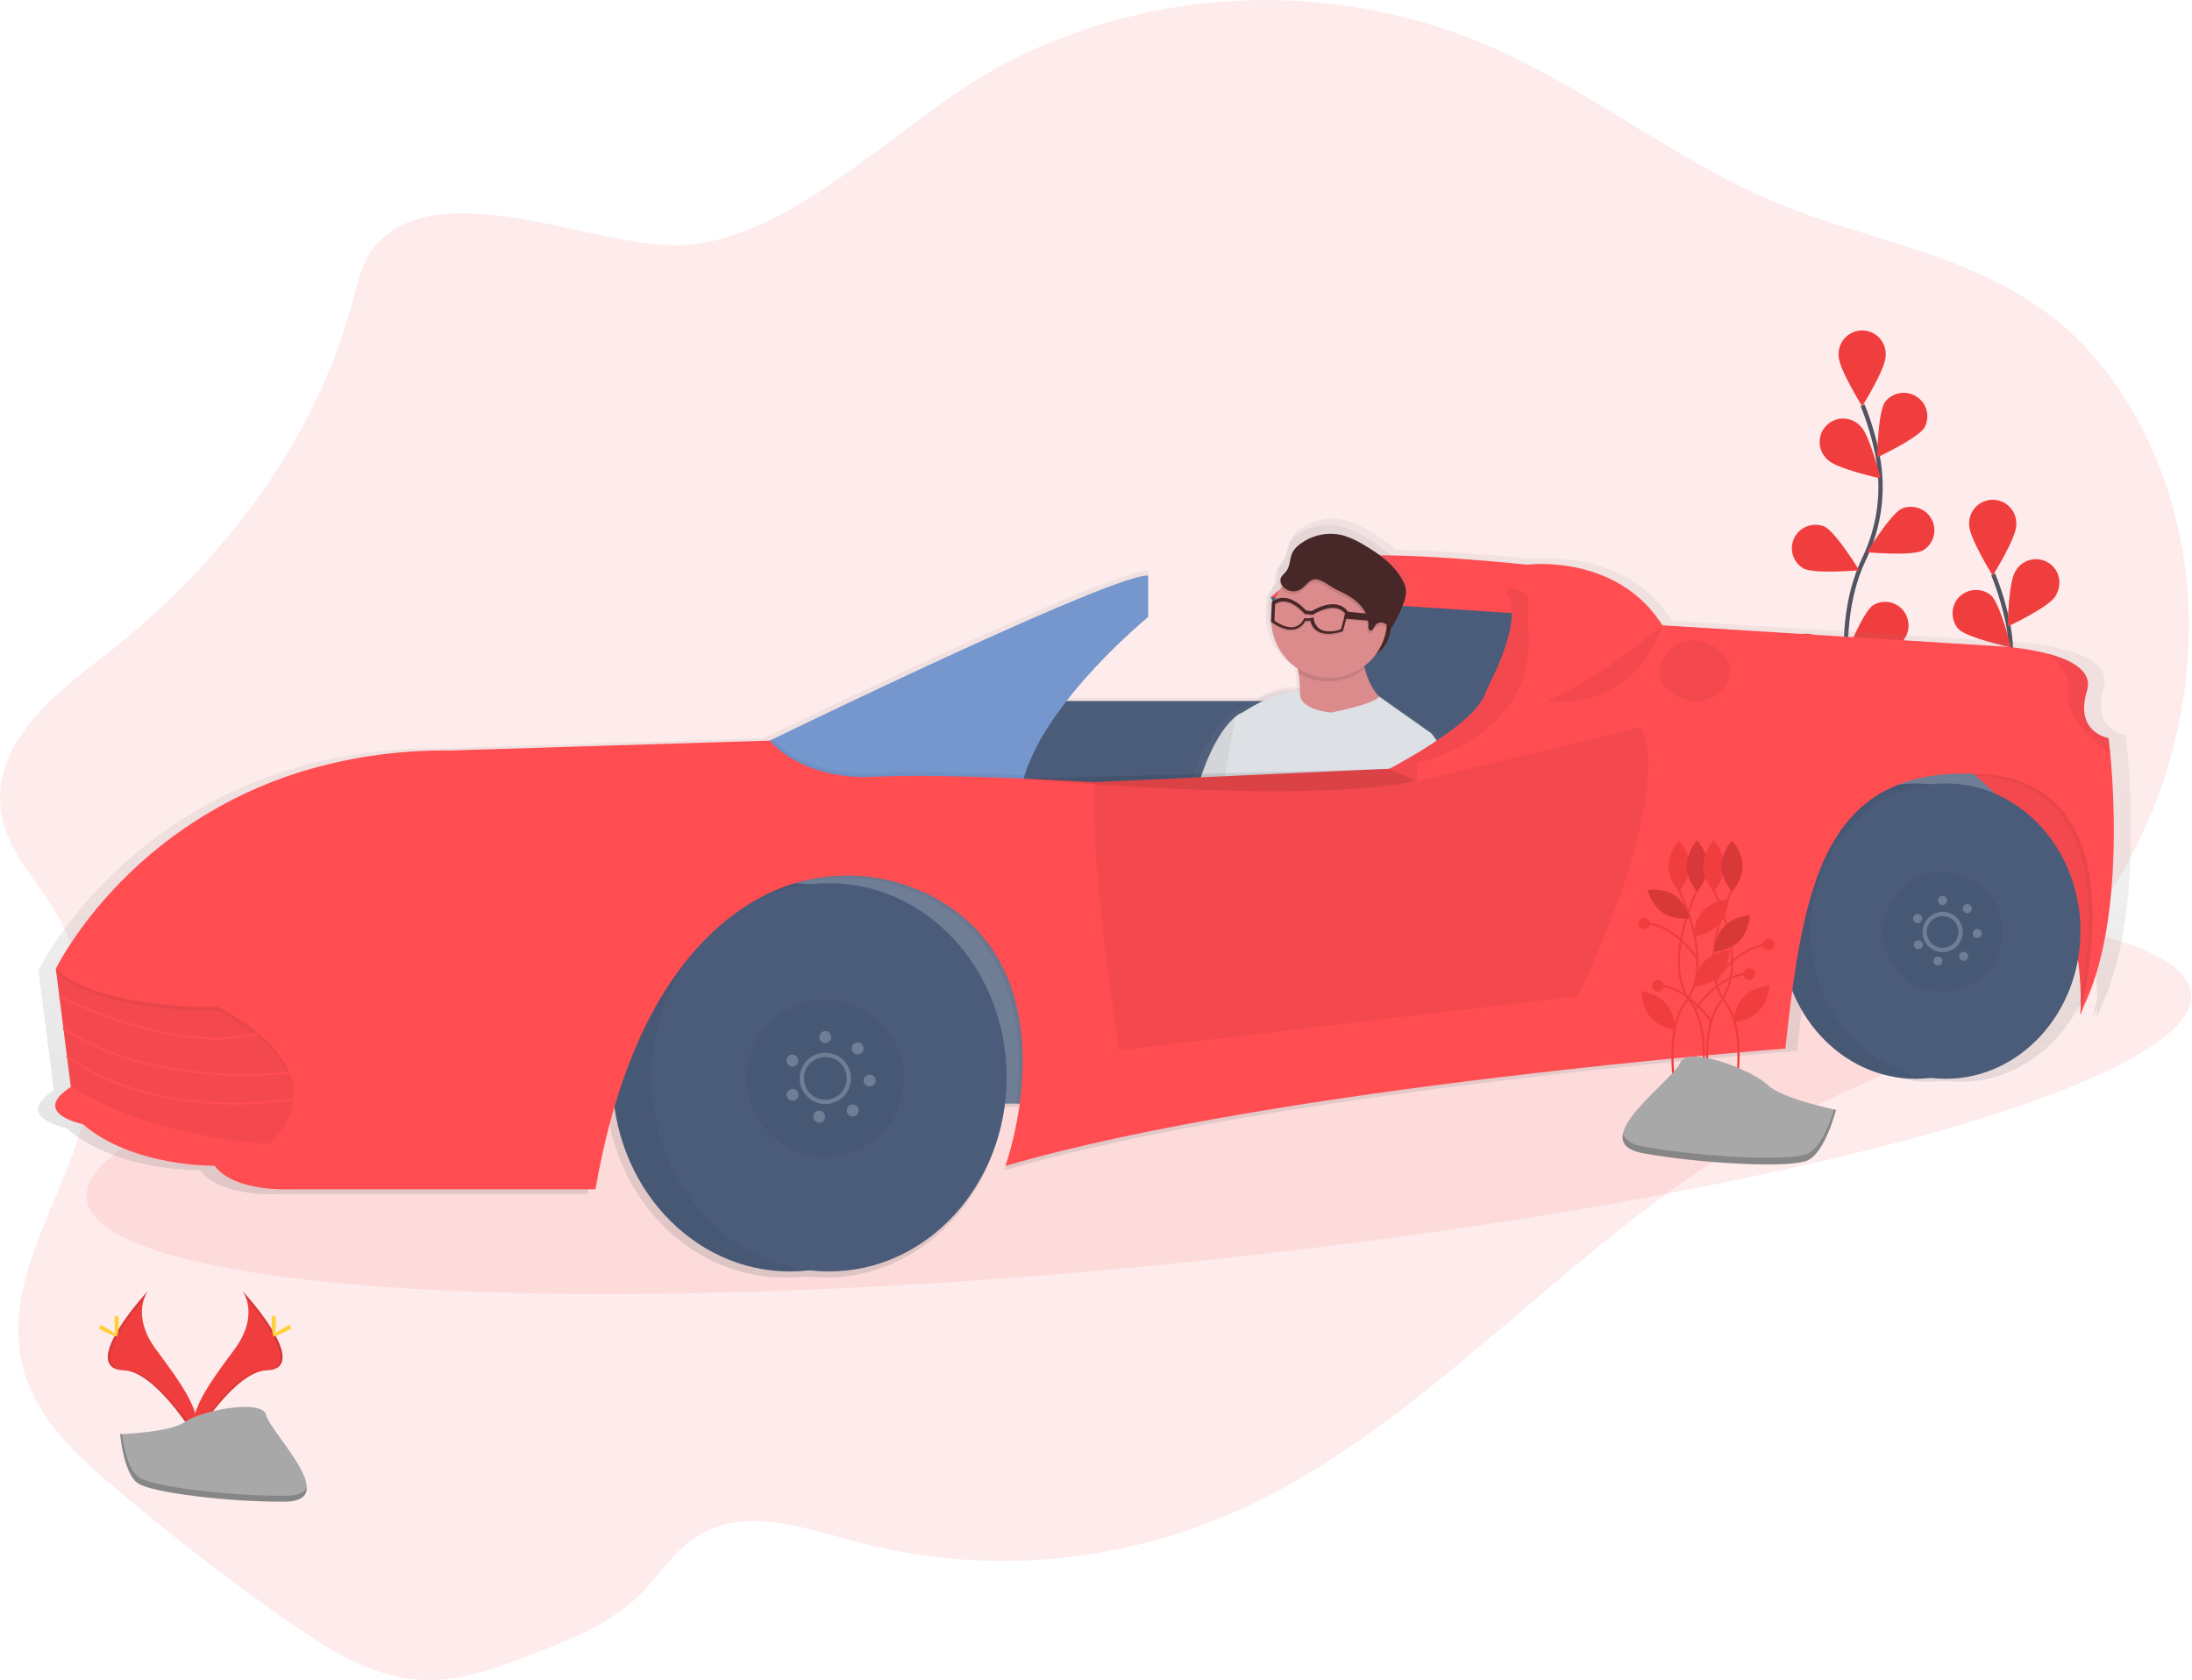 <?xml version="1.0" encoding="utf-8"?>
<!-- Generator: Adobe Illustrator 22.1.0, SVG Export Plug-In . SVG Version: 6.00 Build 0)  -->
<svg version="1.1" id="_x38_6385494-26be-4c3c-b508-57452eff5c21"
	 xmlns="http://www.w3.org/2000/svg" xmlns:xlink="http://www.w3.org/1999/xlink" x="0px" y="0px" viewBox="0 0 1024.1 785"
	 style="enable-background:new 0 0 1024.1 785;" xml:space="preserve">
<style type="text/css">
	.st0{opacity:0.1;fill:#F03E3E;enable-background:new    ;}
	.st1{fill:none;stroke:#535461;stroke-width:2;stroke-miterlimit:10;}
	.st2{fill:#F03E3E;}
	.st3{fill:url(#SVGID_1_);}
	.st4{fill:#6F7D95;}
	.st5{fill:#4B5C7A;}
	.st6{fill:#FF4D52;}
	.st7{fill:url(#SVGID_2_);}
	.st8{fill:#472727;}
	.st9{fill:#DDE0E4;}
	.st10{opacity:5.000000e-02;enable-background:new    ;}
	.st11{fill:#DB8B8B;}
	.st12{opacity:0.1;enable-background:new    ;}
	.st13{opacity:0.1;}
	.st14{fill:none;stroke:#6F7D95;stroke-width:2;stroke-miterlimit:10;}
	.st15{fill:#7597CE;}
	.st16{fill:none;}
	.st17{fill:none;stroke:#FF4D52;stroke-miterlimit:10;}
	.st18{fill:none;stroke:#F03E3E;stroke-miterlimit:10;}
	.st19{fill:#A8A8A8;}
	.st20{opacity:0.2;enable-background:new    ;}
	.st21{fill:#FFD037;}
</style>
<title>electric_car</title>
<path class="st0" d="M174.8,115.4c-5.5,6.6-7.6,16-9.9,24.8C145.9,211.1,99,268,45.7,308.7C23.1,326-4.4,349.1,0.6,380
	c2.7,16.6,14.3,28.8,23,42.3C41.8,450.7,47.7,489.1,39,523c-9.9,38.6-37.4,74.5-28.9,113.5c5.3,24,23.1,41.1,40.3,55.8
	c26.8,22.9,54.4,44.3,82.9,64.3c19.1,13.4,39.4,26.4,61.7,28.1c19.6,1.5,38.8-6,57.4-13.3c16.3-6.4,32.9-13.1,46.1-26
	c8.6-8.4,15.4-19.3,24.9-26.1c22.4-16.2,51.1-5.9,76.7,1c60.5,16.2,125.2,10.3,182.8-16.7c88.3-41.5,155.6-128.7,242-175.4
	c37.1-20.1,77.5-32.6,111.9-58.5c19.4-14.7,36-32.8,49.2-53.2c26-40.1,40.1-91.2,36-141.3c-4.1-50.1-26.8-98.3-62.5-126.6
	c-38.2-30.2-86.6-35.9-130.1-54.1c-44.9-18.8-84.9-51-129.4-71.1c-73-32.9-156.9-31-228.3,5.1c-48.5,24.5-97.5,81.7-151.5,86
	C281.8,117.5,204.8,79,174.8,115.4z"/>
<path class="st1" d="M868.1,347.1c0,0-14.6-49.5,2.7-85.8c7.4-15.2,9.6-32.4,6.3-49c-1.6-7.9-3.9-15.6-6.9-23"/>
<path class="st2" d="M881,166.2c0,6.1-11,23.6-11,23.6s-11-17.6-11-23.6c-0.4-6.1,4.1-11.3,10.2-11.8c6.1-0.4,11.3,4.1,11.8,10.2
	C881,165.2,881,165.7,881,166.2L881,166.2z"/>
<path class="st2" d="M899.1,199.8c-3.3,5.1-22.1,13.9-22.1,13.9s0.3-20.7,3.6-25.8c3.7-4.9,10.5-5.8,15.4-2.2
	C900.5,189,901.7,195,899.1,199.8L899.1,199.8z"/>
<path class="st2" d="M898.3,257.2c-5.4,2.7-26,0.8-26,0.8s10.8-17.7,16.2-20.4c5.6-2.3,12,0.3,14.4,5.9
	C905,248.6,903.1,254.4,898.3,257.2L898.3,257.2z"/>
<path class="st2" d="M888,300.5c-4.9,3.6-25.5,5.2-25.5,5.2s7.6-19.3,12.5-22.9c5.2-3.2,12-1.5,15.1,3.7
	C892.8,291.1,891.9,297,888,300.5L888,300.5z"/>
<path class="st2" d="M854,214.9c4.3,4.2,24.6,8.6,24.6,8.6s-5-20.1-9.3-24.3c-4-4.5-11-4.9-15.5-0.9c-4.5,4-4.9,11-0.9,15.5
	C853.3,214.2,853.6,214.5,854,214.9z"/>
<path class="st2" d="M842.6,265.6c5.4,2.7,26,0.8,26,0.8s-10.8-17.7-16.2-20.4c-5.6-2.3-12,0.3-14.4,5.9
	C835.9,257,837.8,262.8,842.6,265.6L842.6,265.6z"/>
<path class="st2" d="M838.2,316.5c4.9,3.6,25.5,5.2,25.5,5.2s-7.6-19.3-12.5-22.9c-4.6-4-11.5-3.6-15.5,1c-4,4.6-3.6,11.5,1,15.5
	C837.1,315.8,837.7,316.1,838.2,316.5L838.2,316.5z"/>
<path class="st0" d="M881,166.2c0,6.1-11,23.6-11,23.6s-11-17.6-11-23.6c-0.4-6.1,4.1-11.3,10.2-11.8c6.1-0.4,11.3,4.1,11.8,10.2
	C881,165.2,881,165.7,881,166.2L881,166.2z"/>
<path class="st0" d="M899.1,199.8c-3.3,5.1-22.1,13.9-22.1,13.9s0.3-20.7,3.6-25.8c3.7-4.9,10.5-5.8,15.4-2.2
	C900.5,189,901.7,195,899.1,199.8L899.1,199.8z"/>
<path class="st0" d="M898.3,257.2c-5.4,2.7-26,0.8-26,0.8s10.8-17.7,16.2-20.4c5.6-2.3,12,0.3,14.4,5.9
	C905,248.6,903.1,254.4,898.3,257.2L898.3,257.2z"/>
<path class="st0" d="M888,300.5c-4.9,3.6-25.5,5.2-25.5,5.2s7.6-19.3,12.5-22.9c5.2-3.2,12-1.5,15.1,3.7
	C892.8,291.1,891.9,297,888,300.5L888,300.5z"/>
<path class="st0" d="M854,214.9c4.3,4.2,24.6,8.6,24.6,8.6s-5-20.1-9.3-24.3c-4-4.5-11-4.9-15.5-0.9c-4.5,4-4.9,11-0.9,15.5
	C853.3,214.2,853.6,214.5,854,214.9z"/>
<path class="st0" d="M842.6,265.6c5.4,2.7,26,0.8,26,0.8s-10.8-17.7-16.2-20.4c-5.6-2.3-12,0.3-14.4,5.9
	C835.9,257,837.8,262.8,842.6,265.6L842.6,265.6z"/>
<path class="st0" d="M838.2,316.5c4.9,3.6,25.5,5.2,25.5,5.2s-7.6-19.3-12.5-22.9c-4.6-4-11.5-3.6-15.5,1c-4,4.6-3.6,11.5,1,15.5
	C837.1,315.8,837.7,316.1,838.2,316.5L838.2,316.5z"/>
<path class="st1" d="M929.1,426.1c0,0-14.6-49.5,2.7-85.8c7.4-15.2,9.6-32.4,6.3-49c-1.6-7.9-3.9-15.6-6.9-23"/>
<path class="st2" d="M942,245.3c0,6.1-11,23.6-11,23.6s-11-17.6-11-23.6c-0.4-6.1,4.1-11.3,10.2-11.8c6.1-0.4,11.3,4.1,11.8,10.2
	C942,244.2,942,244.7,942,245.3L942,245.3z"/>
<path class="st2" d="M960.1,278.8c-3.3,5.1-22.1,13.9-22.1,13.9s0.3-20.7,3.6-25.8c2.9-5.3,9.6-7.2,14.9-4.3s7.2,9.6,4.3,14.9
	C960.7,278,960.4,278.4,960.1,278.8z"/>
<path class="st2" d="M959.4,336.2c-5.4,2.7-26,0.8-26,0.8s10.8-17.7,16.2-20.4c5.2-3.1,12-1.4,15.1,3.8c3.1,5.2,1.4,12-3.8,15.1
	C960.4,335.7,959.9,336,959.4,336.2L959.4,336.2z"/>
<path class="st2" d="M949,379.5c-4.9,3.6-25.5,5.2-25.5,5.2s7.6-19.3,12.5-22.9c5.2-3.2,12-1.5,15.1,3.7
	C953.8,370.1,952.9,376,949,379.5L949,379.5z"/>
<path class="st2" d="M915,293.9c4.3,4.2,24.6,8.6,24.6,8.6s-5-20.1-9.3-24.3c-4.6-3.9-11.6-3.3-15.5,1.3
	C911.3,283.6,911.4,289.8,915,293.9z"/>
<path class="st2" d="M903.6,344.6c5.4,2.7,26,0.8,26,0.8s-10.8-17.7-16.2-20.4c-5.6-2.3-12,0.3-14.4,5.9
	C896.9,336,898.8,341.8,903.6,344.6L903.6,344.6z"/>
<path class="st2" d="M899.2,395.5c4.9,3.6,25.5,5.2,25.5,5.2s-7.6-19.3-12.5-22.9c-4.6-4-11.5-3.6-15.5,1c-4,4.6-3.6,11.5,1,15.5
	C898.1,394.8,898.7,395.1,899.2,395.5L899.2,395.5z"/>
<path class="st0" d="M942,245.3c0,6.1-11,23.6-11,23.6s-11-17.6-11-23.6c-0.4-6.1,4.1-11.3,10.2-11.8c6.1-0.4,11.3,4.1,11.8,10.2
	C942,244.2,942,244.7,942,245.3L942,245.3z"/>
<path class="st0" d="M960.1,278.8c-3.3,5.1-22.1,13.9-22.1,13.9s0.3-20.7,3.6-25.8c2.9-5.3,9.6-7.2,14.9-4.3s7.2,9.6,4.3,14.9
	C960.7,278,960.4,278.4,960.1,278.8z"/>
<path class="st0" d="M959.4,336.2c-5.4,2.7-26,0.8-26,0.8s10.8-17.7,16.2-20.4c5.2-3.1,12-1.4,15.1,3.8c3.1,5.2,1.4,12-3.8,15.1
	C960.4,335.7,959.9,336,959.4,336.2L959.4,336.2z"/>
<path class="st0" d="M949,379.5c-4.9,3.6-25.5,5.2-25.5,5.2s7.6-19.3,12.5-22.9c5.2-3.2,12-1.5,15.1,3.7
	C953.8,370.1,952.9,376,949,379.5L949,379.5z"/>
<path class="st0" d="M915,293.9c4.3,4.2,24.6,8.6,24.6,8.6s-5-20.1-9.3-24.3c-4.6-3.9-11.6-3.3-15.5,1.3
	C911.3,283.6,911.4,289.8,915,293.9z"/>
<path class="st0" d="M903.6,344.6c5.4,2.7,26,0.8,26,0.8s-10.8-17.7-16.2-20.4c-5.6-2.3-12,0.3-14.4,5.9
	C896.9,336,898.8,341.8,903.6,344.6L903.6,344.6z"/>
<path class="st0" d="M899.2,395.5c4.9,3.6,25.5,5.2,25.5,5.2s-7.6-19.3-12.5-22.9c-4.6-4-11.5-3.6-15.5,1c-4,4.6-3.6,11.5,1,15.5
	C898.1,394.8,898.7,395.1,899.2,395.5L899.2,395.5z"/>
<ellipse transform="matrix(0.995 -9.706178e-02 9.706178e-02 0.995 -47.207 54.077)" class="st0" cx="532.2" cy="512.2" rx="494.1" ry="79.5"/>
<linearGradient id="SVGID_1_" gradientUnits="userSpaceOnUse" x1="594.639" y1="127.58" x2="594.639" y2="482.136" gradientTransform="matrix(1 0 0 -1 -87.95 724.49)">
	<stop  offset="0" style="stop-color:#808080;stop-opacity:0.25"/>
	<stop  offset="0.54" style="stop-color:#808080;stop-opacity:0.12"/>
	<stop  offset="1" style="stop-color:#808080;stop-opacity:0.1"/>
</linearGradient>
<path class="st3" d="M981.2,471.2c18.5-37.9,14.7-99.6,12.7-120.5c-0.4-4.6-0.8-7.2-0.8-7.2s-16.3-2.6-10.3-22.3
	c2.9-9.7-7.5-15-18.9-17.9c-8.2-1.9-16.5-3.1-24.8-3.5L781.2,290l0,0c-21.7-34.4-64.2-28.8-64.2-28.8s-38-4-64.9-4.4
	c-4.1-3.6-8.6-6.7-13.4-9.3c-2.9-1.7-5.9-3.1-9.1-4.1c-7.8-2.3-16.2-0.7-22.7,4.2c-1.6,1.1-2.8,2.6-3.7,4.3
	c-0.3,0.8-0.6,1.6-0.8,2.4c-0.4,1.4-0.7,2.8-1,4.3c-0.2,0.7-0.6,1.4-1,2c-1.1,1.5-2.9,2.7-3.2,4.5c0,0.1,0,0.2,0,0.3
	c-0.2,0.4-0.3,0.7-0.4,1.1c-0.1,0.8,0.1,1.6,0.5,2.4c0.1,0.1,0.1,0.2,0.2,0.3c-1.3,1.9-2.4,4-3.2,6.2c-0.4,0.2-0.7,0.4-1.1,0.7
	l-0.3,0.2v0.6l-0.2,0.1l-0.4,9.9l0.2,0.2c0.6,9.3,5.7,17.8,13.6,22.8c0.1,0.6,0.2,1.3,0.4,1.9c0.5,3.2,0.8,6.5,0.7,9.8h-0.2
	c-4.7-2-12.7,0.9-19.7,4.4H498c17.5-22.5,38.8-39.9,38.8-39.9v-19.7c-15.3-0.8-149.3,63.6-178.7,77.9l-1.3,0.6l-151,4.7
	c-27.4-0.2-51.3,3.9-72,10.4c-34.6,10.9-65.7,30.8-90.2,57.6C25.8,437.1,18,453.2,18,453.2l0.2,1.4L18,455l0.2,0.2l4.1,32.1
	l2.8,22.1C5.6,522,30.9,527,30.9,527c24,20.6,62.6,19.7,62.6,19.7c9.4,12.9,36.9,11.2,36.9,11.2h144.1c2.2-13.2,5.2-26.3,9-39.2
	c6.2,44.3,41.1,78.2,83.3,78.2c3.1,0,6.3-0.2,9.4-0.6c3.1,0.4,6.2,0.6,9.4,0.6c42.7,0,77.9-34.7,83.5-79.8h7
	c-1.3,10.1-3.6,20-6.8,29.6C598.6,509,839.6,491,839.6,491c1-9.5,2.1-18.7,3.3-27.5c9.9,24.7,32.4,41.9,58.6,41.9
	c2.4,0,4.8-0.2,7.1-0.4c2.4,0.3,4.7,0.4,7.1,0.4c31.1,0,57-24.3,62.8-56.5c0.8,5.7,1.2,11.4,1.3,17.1c-1.1,5.5-2.1,9-2.2,9.4
	c0.8-1.4,1.5-2.9,2.2-4.4c0,0.6,0,1.2,0,1.8c-0.2,1-0.4,1.6-0.5,1.8l0.4-0.8c0,0.4,0,0.9,0,1.3C979.9,475.2,980.4,473.7,981.2,471.2
	z"/>
<rect x="669.2" y="335.1" class="st4" width="296.9" height="119.8"/>
<polygon class="st5" points="593.7,279 635.9,373.5 719.4,368.4 722.8,329.6 725.3,284 607.2,275.6 "/>
<path class="st6" d="M593.7,279c0,0,16-15.2,35.4-18.6s84.3,3.4,84.3,3.4l9.3,16l-1.7,7.6L593.7,279z"/>
<rect x="453.3" y="327.5" class="st5" width="299.4" height="87.7"/>
<linearGradient id="SVGID_2_" gradientUnits="userSpaceOnUse" x1="1190.631" y1="809.411" x2="1190.631" y2="1072.78" gradientTransform="matrix(0.966 0.26 0.26 -0.966 -777.142 979.005)">
	<stop  offset="0" style="stop-color:#808080;stop-opacity:0.25"/>
	<stop  offset="0.54" style="stop-color:#808080;stop-opacity:0.12"/>
	<stop  offset="1" style="stop-color:#808080;stop-opacity:0.1"/>
</linearGradient>
<path class="st7" d="M679,387.2c7.9-26.5-7.9-43.8-7.9-43.8L645,325.1c0,0.1,0,0.1-0.1,0.2c-3.4-4-5.8-8.7-7.1-13.8
	c-0.1-0.3-0.2-0.6-0.2-1c2.4-1.8,4.5-3.9,6.2-6.4c4.3-2.6,6.2-6.8,6.9-11c2.7-4.1,4.9-8.5,6.5-13.1c0.3-0.8,0.5-1.5,0.7-2.3
	c0.5-1.4,0.7-3,0.7-4.5c-0.2-1.7-0.8-3.3-1.7-4.8c-4.4-8-12.3-13.6-20.3-18.1c-2.8-1.7-5.8-3-8.9-4.1c-7.7-2.2-15.9-0.7-22.3,4.2
	c-1.5,1.1-2.8,2.5-3.6,4.2c-0.3,0.8-0.6,1.6-0.7,2.4c-0.4,1.4-0.7,2.8-1,4.2c-0.2,0.7-0.5,1.3-0.9,1.9c-1.1,1.5-2.9,2.6-3.1,4.5
	c0,0.1,0,0.2,0,0.3c-0.2,0.3-0.3,0.7-0.4,1.1c-0.1,0.8,0.1,1.6,0.5,2.3c0.1,0.1,0.1,0.2,0.2,0.3c-1.3,1.9-2.4,3.9-3.2,6.1
	c-0.4,0.2-0.7,0.4-1.1,0.7l-0.3,0.2v0.6l-0.2,0.1l-0.4,9.7l0.2,0.2c0.6,9.2,5.6,17.5,13.3,22.4c0.1,0.6,0.2,1.2,0.4,1.9
	c0.6,3.5,0.8,7,0.7,10.6c0-0.3,0-0.6,0-0.9c-7.2-3.3-23,5.8-29.3,9.8l0,0c-1,0.5-1.9,1-2.7,1.7l-0.1,0.1l0,0
	c-4.4,3.5-13,13.4-19.8,38.7c-9.5,35.3-8.5,43.3-15.4,51.5s-13.8,65.8-13.8,65.8l13.9,3.8l1.8-5.7c16.6,15.1,62.9,22.4,62.9,22.4
	l1.4-4.4c7.1,2.6,19-1.3,19-1.3c17.4-6.1,23.9-21.7,36.5-42.3S679,387.2,679,387.2z M609,493.5l32.1-99.6
	c2.9,15.5-9.9,39.8-11.1,55.7C629.3,459.9,617.3,480.2,609,493.5z"/>
<path class="st8" d="M649.1,282.4c0,0,5.6,21.3-11,25s-5.7-9.6-5.7-9.6l16-15.6L649.1,282.4z"/>
<path class="st9" d="M579.8,333.1c0,0-12.3,5-21.4,38.7s-8.2,41.3-14.7,49.1s-13.2,62.8-13.2,62.8l13.1,3.5l11.4-36.7l31.3-97
	L579.8,333.1z"/>
<path class="st10" d="M579.8,333.1c0,0-12.3,5-21.4,38.7s-8.2,41.3-14.7,49.1s-13.2,62.8-13.2,62.8l13.1,3.5l11.4-36.7l31.3-97
	L579.8,333.1z"/>
<path class="st11" d="M648.3,329.3c0,0-51.7,26.3-44.1,9.1c3.7-8.5,3.6-17.2,2.5-24c-0.6-4-1.7-7.9-3.2-11.6c0,0,35.1-27.8,33.1-5.1
	c-0.5,4.9-0.2,9.8,1,14.6C640.5,324.3,648.3,329.3,648.3,329.3z"/>
<path class="st12" d="M637.5,312.4c-6.7,5.4-15.7,7.3-24,5c-2.4-0.6-4.7-1.6-6.8-2.9c-0.6-4-1.7-7.9-3.2-11.6
	c0,0,35.1-27.8,33.1-5.1C636,302.6,636.3,307.6,637.5,312.4z"/>
<ellipse transform="matrix(0.26 -0.966 0.966 0.26 179.553 814.11)" class="st11" cx="620.9" cy="289.9" rx="27" ry="27"/>
<path class="st12" d="M607.3,276.7c-3,1.9-7,0.9-8.9-2.1c0-0.1-0.1-0.2-0.1-0.2c-0.4-0.7-0.5-1.5-0.5-2.2c0.2-1.7,2-2.8,3-4.3
	c1.6-2.3,1.3-5.5,2.5-8.1c0.8-1.6,2-3,3.4-4c5.9-4.6,13.7-6.2,21-4.1c2.9,1,5.7,2.2,8.3,3.8c7.5,4.3,14.9,9.5,19,17.2
	c0.8,1.4,1.3,3,1.5,4.6c0,1.7-0.3,3.5-0.9,5.1c-1.5,4.5-3.6,8.7-6.2,12.7c-0.9-1.1-2-2-3.2-2.6c-1.3-0.6-2.8-0.3-3.8,0.7
	c-0.9,1.1-1.4,3.2-2.7,2.7c-0.9-0.3-0.8-1.5-0.8-2.4c0.2-4-2-7.8-4.9-10.5s-6.6-4.5-10.1-6.2c-2.6-1.3-6-4.1-8.8-4.7
	C611.5,271.4,609.9,275.2,607.3,276.7z"/>
<path class="st8" d="M607.7,275.3c-3,1.9-7,0.9-8.9-2.1c0-0.1-0.1-0.2-0.1-0.2c-0.4-0.7-0.5-1.5-0.5-2.2c0.2-1.7,2-2.8,3-4.3
	c1.6-2.3,1.3-5.5,2.5-8.1c0.8-1.6,2-3,3.4-4c5.9-4.6,13.7-6.2,21-4.1c2.9,1,5.7,2.2,8.3,3.8c7.5,4.3,14.9,9.5,19,17.2
	c0.8,1.4,1.3,3,1.5,4.6c0,1.7-0.3,3.5-0.9,5.1c-1.5,4.5-3.6,8.7-6.2,12.7c-0.9-1.1-2-2-3.2-2.6c-1.3-0.6-2.8-0.3-3.8,0.7
	c-0.9,1.1-1.4,3.2-2.7,2.7c-0.9-0.3-0.8-1.5-0.8-2.4c0.2-4-2-7.8-4.9-10.5s-6.6-4.5-10.1-6.2c-2.6-1.3-6-4.1-8.8-4.7
	C611.9,270,610.2,273.8,607.7,275.3z"/>
<path class="st9" d="M621.9,332.9c0,0,21.4-4.2,22.3-7.6l24.5,17.3c0,0,14.7,16.5,7.2,41.7c0,0-6.1,52.9-18,72.5s-18.8,45.1-35.1,51
	c0,0-15.7-10.1-20.9-10c0,0,26.6-38.5,27.7-53.7s13.3-38.4,10.6-53.1l-36,111.9c0,0-58-9-63.9-28.2c0,0,5-7.5,4.1-15.1
	s21.9-64.9,21.9-64.9l10.9-59.7c0,0,21.6-15.1,30.2-11.2C607.3,323.7,605.8,331.1,621.9,332.9z"/>
<g class="st13">
	<path d="M629.7,286.5L629.7,286.5c-5.3-7.2-15.3-1.3-17-0.3l-2.6-0.3c-2.3-2.5-9.2-9-15.7-4.2l-0.3,0.2l-0.4,9.2l0.3,0.2
		c1.9,1.5,4,2.5,6.3,3.2c1.4,0.4,3,0.5,4.4,0.2c2.2-0.5,4.1-2,5.1-4l1.3,0.1l1-0.2c0.4,2.2,1.7,4,3.6,5.1c4.5,2.5,11,0,11.3,0
		l0.3-0.1l2.4-8.9L629.7,286.5z M626.3,294.6c-1.3,0.5-6.3,1.9-9.7,0c-1.7-1.1-2.8-2.9-3-4.9l-0.1-0.7l-2.2,0.5l-2.2-0.1l-0.2,0.4
		c-0.8,1.8-2.4,3.2-4.4,3.7c-3.8,0.8-8.1-2.1-9.3-2.9l0.3-7.8c5.7-3.8,11.9,2.4,13.7,4.4l0.2,0.2l3.7,0.4l0.2-0.1
		c0.1-0.1,9.2-6.1,14.3-1.2c0.3,0.2,0.5,0.5,0.7,0.8L626.3,294.6z"/>
	<path d="M646,291.1l-17-1.4l-1.4-0.3l0.6-2.4c-0.2-0.3-0.5-0.5-0.7-0.8l2.1,0.2l13.9,1.4L646,291.1z"/>
</g>
<path class="st8" d="M629.8,285.8L629.8,285.8c-5.3-7.2-15.3-1.3-17-0.3l-2.6-0.3c-2.3-2.5-9.2-9-15.7-4.2l-0.3,0.2l-0.4,9.2
	l0.3,0.2c1.9,1.5,4,2.5,6.3,3.2c1.4,0.4,3,0.5,4.4,0.2c2.2-0.5,4.1-2,5.1-4l1.3,0.1l1-0.2c0.4,2.2,1.7,4,3.6,5.1
	c4.5,2.5,11,0,11.3,0l0.3-0.1l2.4-8.9L629.8,285.8z M626.5,294c-1.3,0.5-6.3,1.9-9.7,0c-1.7-1.1-2.8-2.9-3-4.9l-0.1-0.7l-2.2,0.5
	l-2.2-0.1l-0.2,0.4c-0.8,1.9-2.4,3.2-4.4,3.7c-3.8,0.8-8.1-2.1-9.3-2.9l0.3-7.8c5.7-3.8,11.9,2.4,13.7,4.4l0.2,0.2l3.7,0.4l0.2-0.1
	c0.1-0.1,9.2-6.1,14.3-1.2c0.3,0.2,0.5,0.5,0.7,0.8L626.5,294z"/>
<path class="st8" d="M646.2,290.5l-16.9-1.4l-1.4-0.3l0.6-2.4c-0.2-0.3-0.5-0.5-0.7-0.8l2.1,0.2l13.9,1.4L646.2,290.5z"/>
<rect x="233.1" y="395.8" class="st4" width="296.9" height="119.8"/>
<ellipse class="st5" cx="369" cy="503.3" rx="82.9" ry="90.7"/>
<ellipse class="st10" cx="369" cy="503.3" rx="82.9" ry="90.7"/>
<ellipse class="st5" cx="387.4" cy="503.3" rx="82.9" ry="90.7"/>
<circle class="st10" cx="385.6" cy="503.8" r="36.8"/>
<circle class="st14" cx="385.6" cy="503.8" r="11"/>
<circle class="st4" cx="385.6" cy="484.5" r="2.8"/>
<circle class="st4" cx="400.7" cy="489.8" r="2.8"/>
<circle class="st4" cx="406.3" cy="504.8" r="2.8"/>
<circle class="st4" cx="398.4" cy="518.8" r="2.8"/>
<circle class="st4" cx="382.7" cy="521.7" r="2.8"/>
<circle class="st4" cx="370.3" cy="511.5" r="2.8"/>
<circle class="st4" cx="370.2" cy="495.5" r="2.8"/>
<path class="st6" d="M982.7,433.3L982.7,433.3c-2.8,19.5-10.7,40.9-10.7,40.9c0.1-1.3,0.1-2.7,0.1-4c0-1.7,0-3.3,0-5
	c-1-53.9-30.3-87.1-49.3-103c-4.9-4.2-10.2-7.9-15.8-11.2h51.4c0,0,20.2,41.3,24.5,61.6C984.2,418.3,983.8,425.7,982.7,433.3z"/>
<path class="st10" d="M982.7,433.3L982.7,433.3c-2.8,19.5-10.7,40.9-10.7,40.9c0.1-1.3,0.1-2.7,0.1-4c0-1.7,0-3.3,0-5
	c-1-53.9-30.3-87.1-49.3-103c-4.9-4.2-10.2-7.9-15.8-11.2h51.4c0,0,20.2,41.3,24.5,61.6C984.2,418.3,983.8,425.7,982.7,433.3z"/>
<ellipse class="st5" cx="895" cy="435" rx="63" ry="69"/>
<ellipse class="st10" cx="895" cy="435" rx="63" ry="69"/>
<ellipse class="st5" cx="909" cy="435" rx="63" ry="69"/>
<circle class="st10" cx="907.6" cy="435.4" r="28"/>
<circle class="st14" cx="907.6" cy="435.4" r="8.4"/>
<circle class="st4" cx="907.6" cy="420.7" r="2.1"/>
<ellipse transform="matrix(0.766 -0.643 0.643 0.766 -57.974 690.16)" class="st4" cx="919.1" cy="424.7" rx="2.1" ry="2.1"/>
<ellipse transform="matrix(0.174 -0.985 0.985 0.174 333.539 1269.774)" class="st4" cx="923.4" cy="436.1" rx="2.1" ry="2.1"/>
<ellipse transform="matrix(0.866 -0.5 0.5 0.866 -100.469 518.558)" class="st4" cx="917.4" cy="446.8" rx="2.1" ry="2.1"/>
<circle class="st4" cx="905.4" cy="449" r="2.1"/>
<ellipse transform="matrix(0.94 -0.342 0.342 0.94 -96.878 333.064)" class="st4" cx="896" cy="441.2" rx="2.1" ry="2.1"/>
<ellipse transform="matrix(0.5 -0.866 0.866 0.5 76.377 990.401)" class="st4" cx="895.9" cy="429.1" rx="2.1" ry="2.1"/>
<path class="st6" d="M33.7,512.6l-7.6-59.9h90.2l46.4,41.3l-22.8,53.1C139.9,547.2,48.1,532,33.7,512.6z"/>
<path class="st10" d="M162.7,494.1l-22.8,53.1c0,0-91.9-15.2-106.3-34.6l-0.3-2.6l-7-55.4l-0.1-0.5l-0.2-1.3h90.2L162.7,494.1z"/>
<path class="st15" d="M536.4,268.9v19.4c0,0-46.6,38-57.7,73.9c-1.9,5.8-2.7,12-2.2,18.1c4.2,39.6-121.4-32.1-121.4-32.1l5.6-2.7
	C389.5,331.5,521.4,268.1,536.4,268.9z"/>
<path class="st6" d="M642.7,362.5c0,0,43.7-21.5,50.7-37.3c0.9-2.1,1.8-4.3,2.9-6.4c4.3-8.7,13.4-29.1,8.8-39
	c-5.9-12.6,14.3,1.7,14.3,1.7l-11.8,59.9l-28.7,16l-37.1,5.1"/>
<path class="st10" d="M642.7,362.5c0,0,43.7-21.5,50.7-37.3c0.9-2.1,1.8-4.3,2.9-6.4c4.3-8.7,13.4-29.1,8.8-39
	c-5.9-12.6,14.3,1.7,14.3,1.7l-11.8,59.9l-28.7,16l-37.1,5.1"/>
<path class="st10" d="M162.7,494.1l-22.8,53.1c0,0-91.9-15.2-106.3-34.6l-0.3-2.6c0.4-0.2,0.8-0.5,1.2-0.8c0,0,27.8,21.9,91.1,27
	c0,0,38-30.4-23.6-64.1c0,0-53.6,1.7-75.7-17.5l-0.2-0.2l0.2-0.3c0.1-0.3,0.4-0.7,0.7-1.3h89.4L162.7,494.1z"/>
<path class="st10" d="M476.5,380.2c4.2,39.6-121.4-32.1-121.4-32.1l5.6-2.7c3.7,3.9,18.5,17.2,48,15.8c19-0.9,47.8-0.1,70,0.9
	C476.7,367.9,476,374.1,476.5,380.2z"/>
<path class="st10" d="M530,395.8v119.8h-55.2c3.6-27.9,1.5-68.5-33.8-91.8c-26.9-17.6-61.4-18.6-89.3-2.7
	c-23.2,13.2-49.1,40.2-65.6,94.4h-53V395.8H530z"/>
<path class="st10" d="M982.7,433.3L982.7,433.3c-2.1,13.2-5.4,26.1-10.6,37c-0.7,1.5-1.4,2.9-2.2,4.3c0.1-0.5,1.1-3.9,2.2-9.3
	c5.4-26.2,14.5-98.7-46.9-102.8c-0.8,0-1.6-0.1-2.4-0.1c-4.9-4.2-10.2-8-15.8-11.2h51.4c0,0,20.2,41.3,24.5,61.6
	C984.2,418.3,983.8,425.7,982.7,433.3z"/>
<path class="st6" d="M971.6,473.8c0.8-2.9,29.3-107.1-44.7-112.1c-75.1-5.1-84.3,51.5-92.8,128.2c0,0-237,17.7-364.4,54.8
	c0,0,30.6-83.8-27-121.7c-26.9-17.6-61.4-18.6-89.3-2.7c-28.4,16.2-60.9,53-75.2,135.3H136.6c0,0-27,1.7-36.3-11
	c0,0-38,0.8-61.6-19.4c0,0-25.3-5.1-5.1-17.7c0,0,28.7,21.9,91.9,27c0,0,38-30.4-23.6-64.1c0,0-54,1.7-75.9-17.7
	c0,0,7.7-15.9,25.2-35.2c24-26.4,54.6-46,88.6-56.7c22.9-7.1,46.8-10.5,70.9-10.2l148.9-4.6c0,0,14.4,18.6,48.9,16.9
	c34.5-1.7,102.1,2.5,102.1,2.5h0.7l138.9-6.3c4-0.6,7.9-1.4,11.8-2.5c20.1-5.5,58.3-22.1,51.5-68.4L932,301.8
	c8.2,0.4,16.4,1.5,24.4,3.5c11.2,2.9,21.5,8.1,18.6,17.6c-5.9,19.4,10.1,21.9,10.1,21.9s0.3,2.6,0.8,7.1
	C987.9,373.1,991.8,436.9,971.6,473.8z"/>
<path class="st16" d="M248.8,463.7c0,0-41.3,25.3-45.5,81h23.6c0,0,9.3-60.7,36.3-81H248.8z"/>
<path class="st16" d="M737.1,465.4l-214.2,25.3c0,0-14.2-90.2-11.5-125.3l138.9-6.3c4-0.6,7.9-1.4,11.8-2.5v8.4l104.6-25.3
	C766.6,339.7,784.4,365.8,737.1,465.4z"/>
<path class="st10" d="M737.1,465.4l-214.2,25.3c0,0-14.2-90.2-11.5-125.3l138.9-6.3c4-0.6,7.9-1.4,11.8-2.5v8.4l104.6-25.3
	C766.6,339.7,784.4,365.8,737.1,465.4z"/>
<path class="st6" d="M713.5,263.8c0,0,45.5-5.9,65.8,32.9l-65.1-2.5L713.5,263.8z"/>
<path class="st16" d="M776.1,310.3c-1.8,5.6-0.4,11.8,9.9,16c8.6,3.6,18.8-0.6,21.7-9.4c1.7-5.2,0.5-11-8.8-15.8
	S779.3,300.5,776.1,310.3z"/>
<path class="st10" d="M776.1,310.3c-1.8,5.6-0.4,11.8,9.9,16c8.6,3.6,18.8-0.6,21.7-9.4c1.7-5.2,0.5-11-8.8-15.8
	S779.3,300.5,776.1,310.3z"/>
<path class="st17" d="M27.7,465.4c0,0,54.1,28,92.9,17.4"/>
<path class="st17" d="M29.6,480.5c0,0,34.9,26.9,105.5,20.7"/>
<path class="st17" d="M31.2,493.2c0,0,34.7,30.1,105.8,20.5"/>
<path class="st10" d="M776.7,292.2c0,0-28.2,24.3-53.9,35.3C722.8,327.5,761.8,334.4,776.7,292.2z"/>
<path class="st12" d="M478.1,363.8c0,0,133.7,12.6,184.3,0.8c0,0,2.7,1.8-13.4-5.4L478.1,363.8z"/>
<path class="st10" d="M985.9,351.9c-8.3-5.5-21.5-16.8-19.7-29.5c0.9-6.3-3.6-12.2-9.7-17.2c11.2,2.9,21.5,8.1,18.6,17.6
	c-5.9,19.4,10.1,21.9,10.1,21.9S985.4,347.4,985.9,351.9z"/>
<path class="st18" d="M784.2,415.3c0,0,17.5,34.4,3.2,53.1s1.3,70,1.3,70"/>
<path class="st2" d="M789.3,404.6c0,6.6-4.9,12-4.9,12s-4.9-5.4-4.9-12s4.9-12,4.9-12S789.3,398,789.3,404.6z"/>
<path class="st18" d="M793.2,415.3c0,0-17.5,34.4-3.2,53.1s-1.3,70-1.3,70"/>
<path class="st2" d="M788,404.6c0,6.6,4.9,12,4.9,12s4.9-5.4,4.9-12s-4.9-12-4.9-12S788,398,788,404.6z"/>
<path class="st12" d="M788,404.6c0,6.6,4.9,12,4.9,12s4.9-5.4,4.9-12s-4.9-12-4.9-12S788,398,788,404.6z"/>
<path class="st18" d="M800.4,415.3c0,0,17.5,34.4,3.2,53.1s1.3,70,1.3,70"/>
<path class="st2" d="M805.5,404.6c0,6.6-4.9,12-4.9,12s-4.9-5.4-4.9-12s4.9-12,4.9-12S805.5,398,805.5,404.6z"/>
<path class="st2" d="M802.8,432.1c-4.6,4.8-11.8,5.3-11.8,5.3s0.2-7.2,4.8-12s11.8-5.3,11.8-5.3S807.4,427.4,802.8,432.1z"/>
<path class="st2" d="M803.3,455.8c-4.6,4.8-11.8,5.3-11.8,5.3s0.2-7.2,4.8-12s11.8-5.3,11.8-5.3S807.9,451.1,803.3,455.8z"/>
<path class="st2" d="M778.4,468.9c4.3,5,4.2,12.2,4.2,12.2s-7.2-0.9-11.5-5.9s-4.2-12.2-4.2-12.2S774,463.9,778.4,468.9z"/>
<path class="st2" d="M782.4,418.3c5.5,3.7,7.3,10.7,7.3,10.7s-7.2,1.1-12.7-2.5s-7.3-10.7-7.3-10.7S776.9,414.7,782.4,418.3z"/>
<path class="st12" d="M782.4,418.3c5.5,3.7,7.3,10.7,7.3,10.7s-7.2,1.1-12.7-2.5s-7.3-10.7-7.3-10.7S776.9,414.7,782.4,418.3z"/>
<path class="st18" d="M809.4,415.3c0,0-17.5,34.4-3.2,53.1s-1.3,70-1.3,70"/>
<path class="st2" d="M804.3,404.6c0,6.6,4.9,12,4.9,12s4.9-5.4,4.9-12s-4.9-12-4.9-12S804.3,398,804.3,404.6z"/>
<path class="st12" d="M804.3,404.6c0,6.6,4.9,12,4.9,12s4.9-5.4,4.9-12s-4.9-12-4.9-12S804.3,398,804.3,404.6z"/>
<path class="st2" d="M805.7,432.7c-4.7,4.7-5,12-5,12s7.2-0.4,11.9-5.1s5-12,5-12S810.3,427.9,805.7,432.7z"/>
<path class="st12" d="M805.7,432.7c-4.7,4.7-5,12-5,12s7.2-0.4,11.9-5.1s5-12,5-12S810.3,427.9,805.7,432.7z"/>
<path class="st2" d="M814.8,465.5c-4.7,4.7-5,12-5,12s7.2-0.4,11.9-5.1s5-12,5-12S819.4,460.8,814.8,465.5z"/>
<path class="st18" d="M801.4,458.3c0,0,10.5-16.6,25.3-17"/>
<path class="st18" d="M793.2,448.2c0,0-10.5-16.6-25.3-17"/>
<path class="st18" d="M791.8,471.9c0,0,10.5-16.6,25.3-17"/>
<circle class="st2" cx="826.2" cy="441.2" r="2.7"/>
<circle class="st2" cx="768.1" cy="431.4" r="2.7"/>
<path class="st18" d="M799.5,477.4c0,0-10.5-16.6-25.3-17"/>
<circle class="st2" cx="774.5" cy="460.5" r="2.7"/>
<circle class="st2" cx="817.3" cy="455.1" r="2.7"/>
<path class="st19" d="M857.8,518.5c0,0-25.4-5.1-32.2-11.8s-37.2-18.6-40.6-10.2s-45.7,37.3-17,42.3s67.7,6.8,76.2,3.4
	S857.8,518.5,857.8,518.5z"/>
<path class="st20" d="M768,535.7c28.8,5.1,67.7,6.8,76.2,3.4c6.4-2.6,10.9-15,12.7-20.7l0.8,0.2c0,0-5.1,20.3-13.5,23.7
	s-47.4,1.7-76.2-3.4c-8.3-1.5-10.7-4.9-9.8-9.3C759,532.4,761.9,534.6,768,535.7z"/>
<path class="st2" d="M113.3,603.1c0,0,8.4,11-3.9,27.5s-22.4,30.5-18.3,40.8c0,0,18.5-30.7,33.5-31.2S129.9,621.6,113.3,603.1z"/>
<path class="st12" d="M113.3,603.1c0.7,1.1,1.3,2.2,1.7,3.4c14.7,17.2,22.5,33.3,8.4,33.7c-13.1,0.4-28.9,23.9-32.7,29.8
	c0.1,0.5,0.3,0.9,0.4,1.3c0,0,18.5-30.7,33.5-31.2S129.9,621.6,113.3,603.1z"/>
<path class="st21" d="M128.9,617.1c0,3.9-0.4,7-1,7s-1-3.1-1-7s0.5-2,1.1-2S128.9,613.3,128.9,617.1z"/>
<path class="st21" d="M134.2,621.7c-3.4,1.8-6.3,3-6.6,2.5s2.3-2.3,5.7-4.2s2.1-0.5,2.3,0S137.6,619.9,134.2,621.7z"/>
<path class="st2" d="M69.1,603.1c0,0-8.4,11,3.9,27.5s22.4,30.5,18.3,40.8c0,0-18.5-30.7-33.5-31.2S52.5,621.6,69.1,603.1z"/>
<path class="st12" d="M69.1,603.1c-0.7,1.1-1.3,2.2-1.7,3.4c-14.7,17.2-22.5,33.3-8.4,33.7c13.1,0.4,28.9,23.9,32.7,29.8
	c-0.1,0.5-0.3,0.9-0.4,1.3c0,0-18.5-30.7-33.5-31.2S52.5,621.6,69.1,603.1z"/>
<path class="st21" d="M53.5,617.1c0,3.9,0.4,7,1,7s1-3.1,1-7s-0.5-2-1.1-2S53.5,613.3,53.5,617.1z"/>
<path class="st21" d="M48.1,621.7c3.4,1.8,6.3,3,6.6,2.5s-2.3-2.3-5.7-4.2s-2.1-0.5-2.3,0S44.7,619.9,48.1,621.7z"/>
<path class="st19" d="M56.1,670c0,0,23.4-0.7,30.5-5.8s36-11,37.8-3s35.2,40.1,8.8,40.3s-61.5-4.1-68.5-8.4S56.1,670,56.1,670z"/>
<path class="st20" d="M133.7,698.8c-26.4,0.2-61.5-4.1-68.5-8.4c-5.4-3.3-7.5-15-8.2-20.4h-0.8c0,0,1.5,18.9,8.5,23.2
	s42.1,8.6,68.5,8.4c7.6-0.1,10.3-2.8,10.1-6.8C142.2,697.3,139.3,698.8,133.7,698.8z"/>
</svg>
